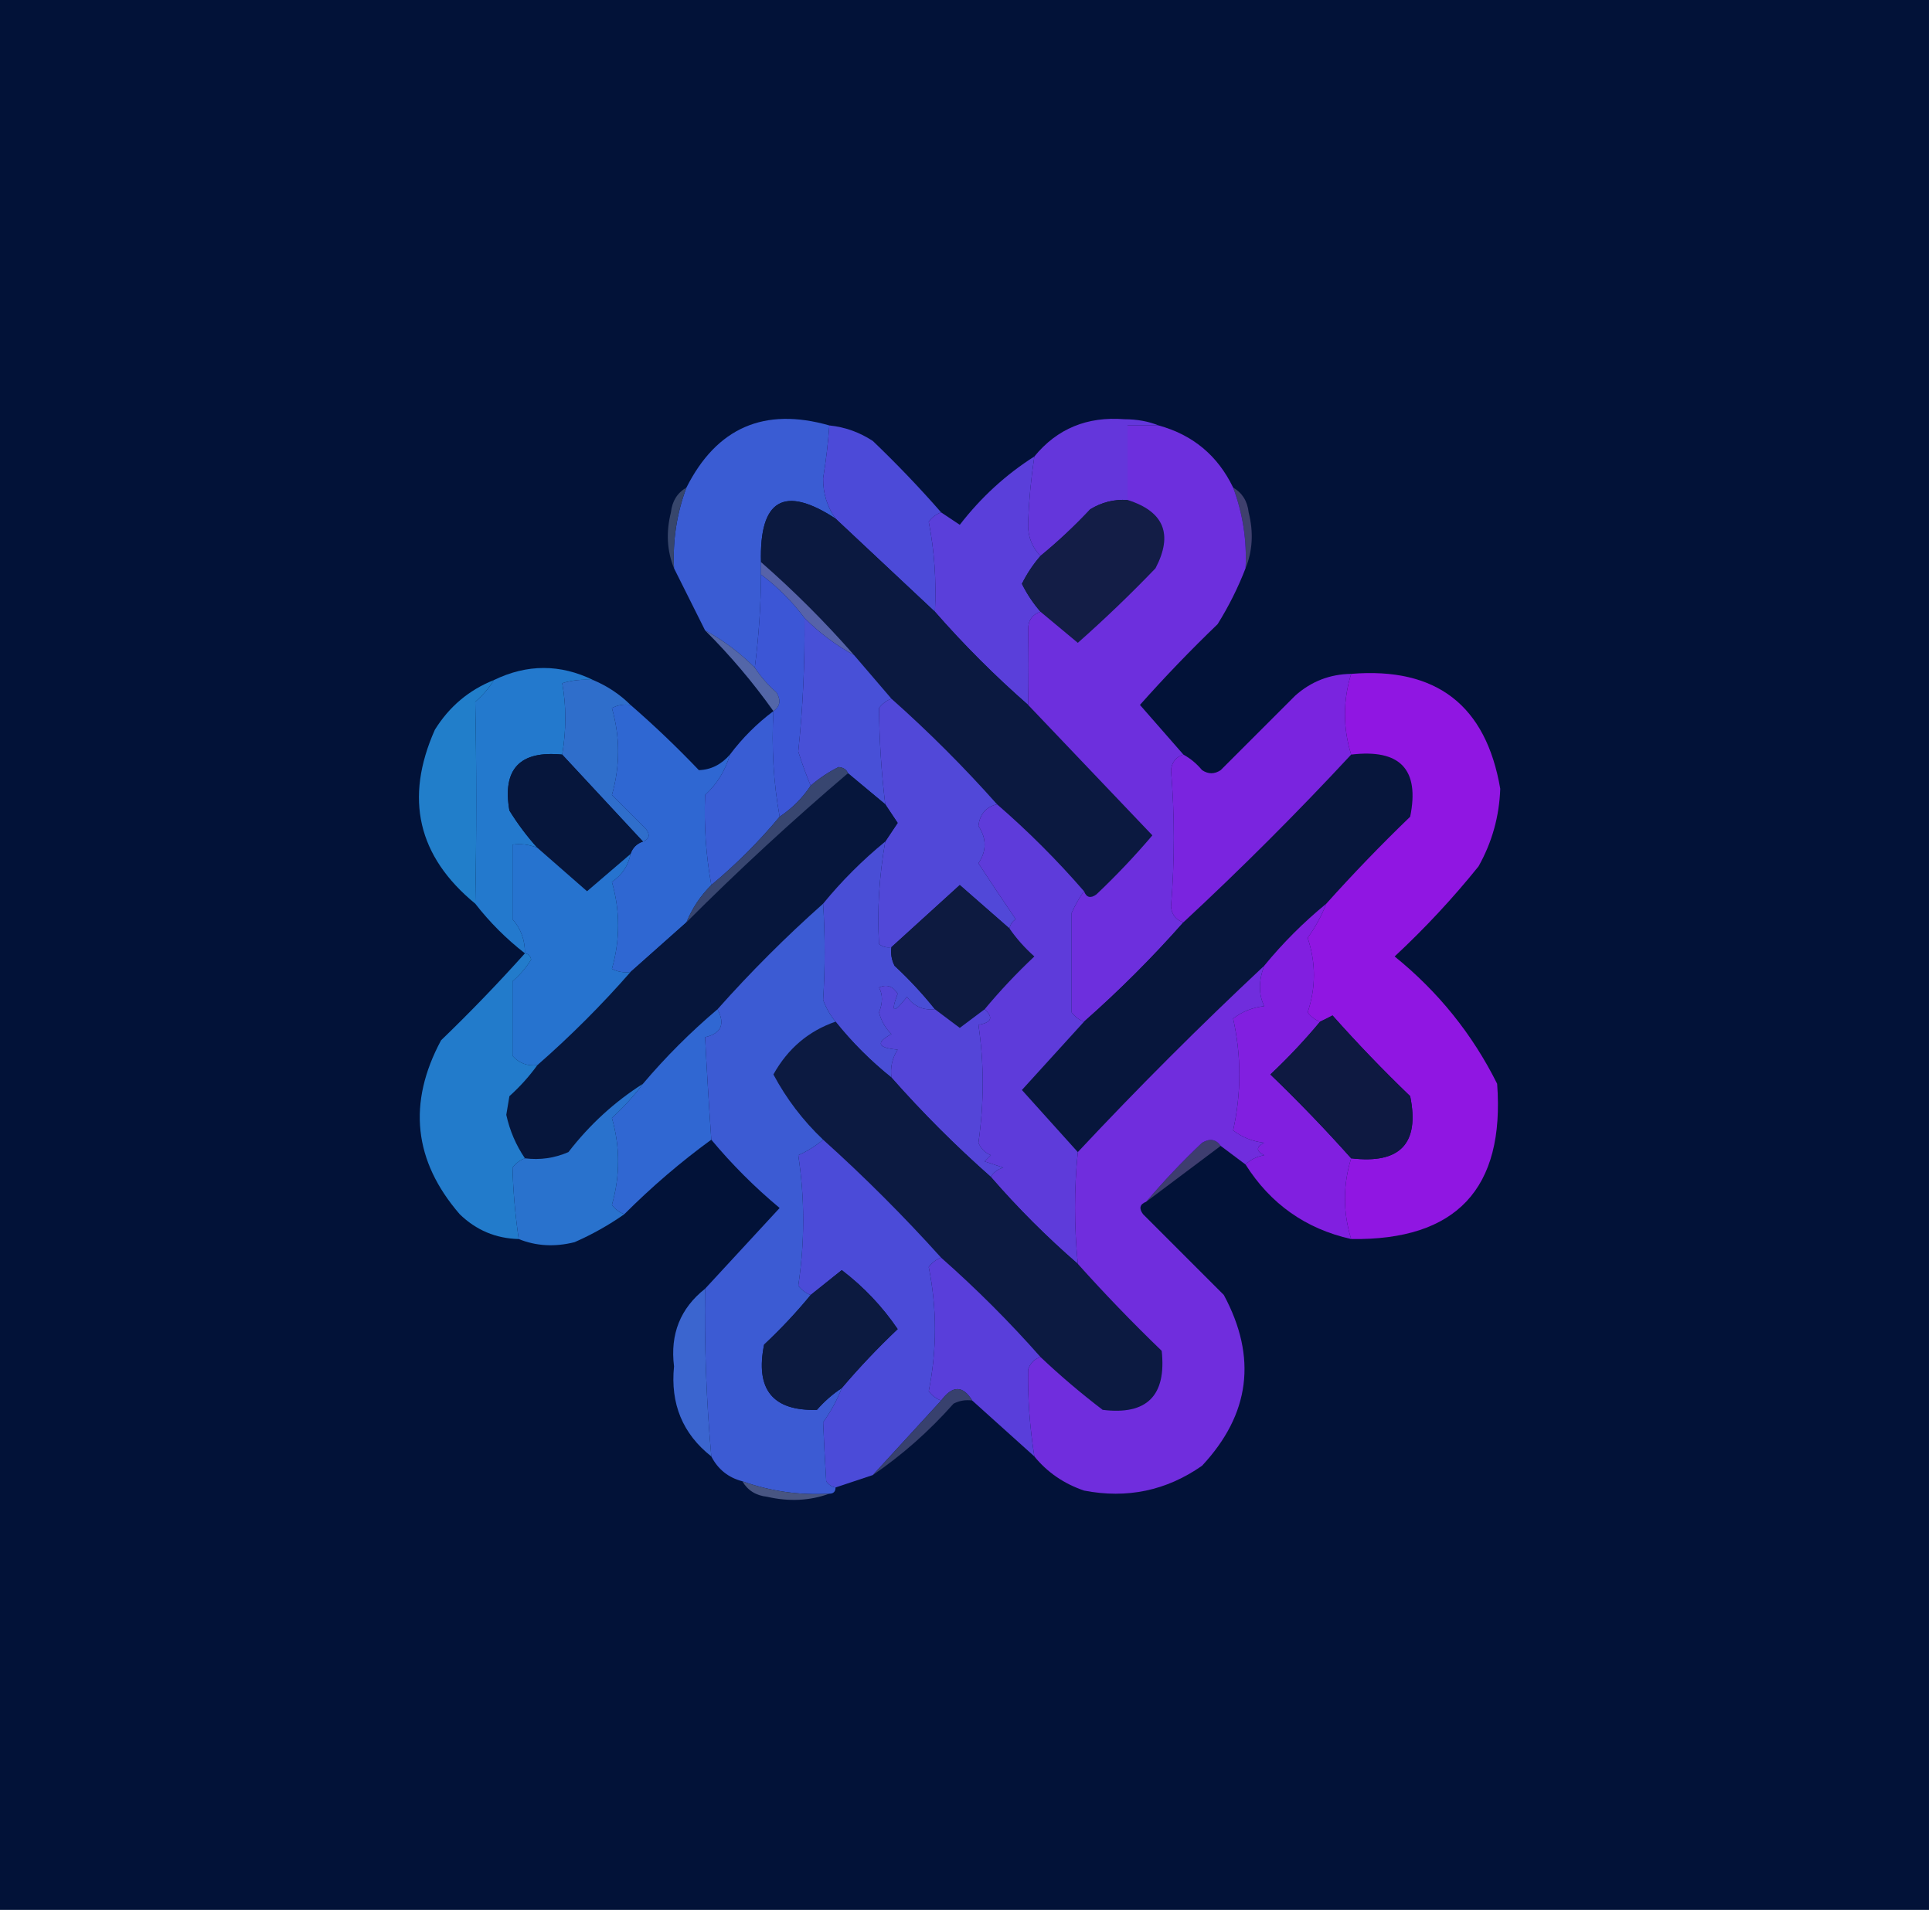 <?xml version="1.0" encoding="UTF-8"?>
<!DOCTYPE svg PUBLIC "-//W3C//DTD SVG 1.1//EN" "http://www.w3.org/Graphics/SVG/1.1/DTD/svg11.dtd">
<svg xmlns="http://www.w3.org/2000/svg" version="1.1" width="311px" height="308px" style="shape-rendering:geometricPrecision; text-rendering:geometricPrecision; image-rendering:optimizeQuality; fill-rule:evenodd; clip-rule:evenodd" xmlns:xlink="http://www.w3.org/1999/xlink">
<g><path style="opacity:1" fill="#021238" d="M -0.5,-0.5 C 103.167,-0.5 206.833,-0.5 310.5,-0.5C 310.5,102.167 310.5,204.833 310.5,307.5C 206.833,307.5 103.167,307.5 -0.5,307.5C -0.5,204.833 -0.5,102.167 -0.5,-0.5 Z"/></g>
<g><path style="opacity:1" fill="#3a5cd3" d="M 133.5,68.5 C 133.309,71.251 132.976,74.085 132.5,77C 132.482,79.442 133.149,81.609 134.5,83.5C 126.222,78.084 122.222,80.417 122.5,90.5C 122.5,91.167 122.5,91.833 122.5,92.5C 122.488,97.344 122.155,102.343 121.5,107.5C 119.098,105.091 116.431,103.091 113.5,101.5C 111.833,98.167 110.167,94.833 108.5,91.5C 108.269,87.007 108.936,82.674 110.5,78.5C 115.371,68.847 123.037,65.513 133.5,68.5 Z"/></g>
<g><path style="opacity:1" fill="#6436db" d="M 186.5,68.5 C 184.833,68.5 183.167,68.5 181.5,68.5C 181.5,72.5 181.5,76.5 181.5,80.5C 179.345,80.372 177.345,80.872 175.5,82C 172.964,84.705 170.297,87.205 167.5,89.5C 166.06,88.054 165.393,86.221 165.5,84C 165.633,80.573 165.967,77.073 166.5,73.5C 170.166,69.024 174.999,67.024 181,67.5C 183.033,67.506 184.866,67.839 186.5,68.5 Z"/></g>
<g><path style="opacity:1" fill="#4c4ad8" d="M 133.5,68.5 C 136.016,68.755 138.35,69.589 140.5,71C 144.37,74.702 148.037,78.536 151.5,82.5C 150.711,82.783 150.044,83.283 149.5,84C 150.416,88.691 150.75,93.525 150.5,98.5C 145.167,93.5 139.833,88.5 134.5,83.5C 133.149,81.609 132.482,79.442 132.5,77C 132.976,74.085 133.309,71.251 133.5,68.5 Z"/></g>
<g><path style="opacity:1" fill="#5a3fda" d="M 166.5,73.5 C 165.967,77.073 165.633,80.573 165.5,84C 165.393,86.221 166.06,88.054 167.5,89.5C 166.315,90.857 165.315,92.357 164.5,94C 165.315,95.643 166.315,97.143 167.5,98.5C 166.12,98.962 165.453,99.962 165.5,101.5C 165.581,105.551 165.581,109.551 165.5,113.5C 160.167,108.833 155.167,103.833 150.5,98.5C 150.75,93.525 150.416,88.691 149.5,84C 150.044,83.283 150.711,82.783 151.5,82.5C 152.482,83.141 153.482,83.808 154.5,84.5C 157.915,80.08 161.915,76.414 166.5,73.5 Z"/></g>
<g><path style="opacity:1" fill="#0b1940" d="M 134.5,83.5 C 139.833,88.5 145.167,93.5 150.5,98.5C 155.167,103.833 160.167,108.833 165.5,113.5C 172.145,120.48 178.812,127.48 185.5,134.5C 182.683,137.818 179.683,140.985 176.5,144C 175.563,144.692 174.897,144.525 174.5,143.5C 170.167,138.5 165.5,133.833 160.5,129.5C 155.167,123.5 149.5,117.833 143.5,112.5C 141.5,110.167 139.5,107.833 137.5,105.5C 132.833,100.167 127.833,95.167 122.5,90.5C 122.222,80.417 126.222,78.084 134.5,83.5 Z"/></g>
<g><path style="opacity:1" fill="#131d46" d="M 181.5,80.5 C 187.373,82.353 188.873,86.02 186,91.5C 181.985,95.682 177.818,99.682 173.5,103.5C 171.481,101.81 169.481,100.144 167.5,98.5C 166.315,97.143 165.315,95.643 164.5,94C 165.315,92.357 166.315,90.857 167.5,89.5C 170.297,87.205 172.964,84.705 175.5,82C 177.345,80.872 179.345,80.372 181.5,80.5 Z"/></g>
<g><path style="opacity:1" fill="#37466c" d="M 110.5,78.5 C 108.936,82.674 108.269,87.007 108.5,91.5C 107.362,88.697 107.195,85.697 108,82.5C 108.2,80.68 109.034,79.347 110.5,78.5 Z"/></g>
<g><path style="opacity:1" fill="#3f406d" d="M 198.5,78.5 C 199.966,79.347 200.8,80.68 201,82.5C 201.805,85.697 201.638,88.697 200.5,91.5C 200.731,87.007 200.064,82.674 198.5,78.5 Z"/></g>
<g><path style="opacity:1" fill="#5662a9" d="M 122.5,90.5 C 127.833,95.167 132.833,100.167 137.5,105.5C 134.569,103.909 131.902,101.909 129.5,99.5C 127.5,96.833 125.167,94.5 122.5,92.5C 122.5,91.833 122.5,91.167 122.5,90.5 Z"/></g>
<g><path style="opacity:1" fill="#3c56d6" d="M 122.5,92.5 C 125.167,94.5 127.5,96.833 129.5,99.5C 129.579,106.743 129.245,113.91 128.5,121C 129.109,122.948 129.776,124.782 130.5,126.5C 129.167,128.5 127.5,130.167 125.5,131.5C 124.511,126.025 124.178,120.358 124.5,114.5C 125.573,113.749 125.74,112.749 125,111.5C 123.624,110.295 122.458,108.962 121.5,107.5C 122.155,102.343 122.488,97.344 122.5,92.5 Z"/></g>
<g><path style="opacity:1" fill="#5366a8" d="M 113.5,101.5 C 116.431,103.091 119.098,105.091 121.5,107.5C 122.458,108.962 123.624,110.295 125,111.5C 125.74,112.749 125.573,113.749 124.5,114.5C 121.232,109.893 117.565,105.559 113.5,101.5 Z"/></g>
<g><path style="opacity:1" fill="#4850d7" d="M 129.5,99.5 C 131.902,101.909 134.569,103.909 137.5,105.5C 139.5,107.833 141.5,110.167 143.5,112.5C 142.711,112.783 142.044,113.283 141.5,114C 141.54,119.157 141.873,124.324 142.5,129.5C 140.5,127.833 138.5,126.167 136.5,124.5C 136.265,123.903 135.765,123.57 135,123.5C 133.357,124.315 131.857,125.315 130.5,126.5C 129.776,124.782 129.109,122.948 128.5,121C 129.245,113.91 129.579,106.743 129.5,99.5 Z"/></g>
<g><path style="opacity:1" fill="#2379cd" d="M 95.5,109.5 C 93.801,109.34 92.134,109.506 90.5,110C 91.168,113.665 91.168,117.498 90.5,121.5C 83.673,120.825 80.84,123.825 82,130.5C 83.332,132.66 84.832,134.66 86.5,136.5C 85.153,135.972 83.819,135.805 82.5,136C 82.5,140 82.5,144 82.5,148C 83.849,149.538 84.516,151.371 84.5,153.5C 81.5,151.167 78.833,148.5 76.5,145.5C 76.714,134.393 76.714,123.56 76.5,113C 77.71,111.961 78.71,110.794 79.5,109.5C 84.849,106.904 90.183,106.904 95.5,109.5 Z"/></g>
<g><path style="opacity:1" fill="#2f6ecb" d="M 95.5,109.5 C 97.795,110.475 99.795,111.808 101.5,113.5C 100.448,113.351 99.448,113.517 98.5,114C 99.833,118.667 99.833,123.333 98.5,128C 100.333,129.833 102.167,131.667 104,133.5C 104.692,134.437 104.525,135.103 103.5,135.5C 99.139,130.807 94.805,126.141 90.5,121.5C 91.168,117.498 91.168,113.665 90.5,110C 92.134,109.506 93.801,109.34 95.5,109.5 Z"/></g>
<g><path style="opacity:1" fill="#217eca" d="M 79.5,109.5 C 78.71,110.794 77.71,111.961 76.5,113C 76.714,123.56 76.714,134.393 76.5,145.5C 67.246,137.9 65.079,128.566 70,117.5C 72.316,113.768 75.482,111.101 79.5,109.5 Z"/></g>
<g><path style="opacity:1" fill="#2f67d2" d="M 101.5,113.5 C 105.298,116.796 108.964,120.296 112.5,124C 114.435,123.942 116.102,123.109 117.5,121.5C 116.765,124.062 115.431,126.228 113.5,128C 113.306,132.856 113.639,137.689 114.5,142.5C 112.748,144.246 111.415,146.246 110.5,148.5C 107.5,151.167 104.5,153.833 101.5,156.5C 100.448,156.649 99.448,156.483 98.5,156C 99.833,151.333 99.833,146.667 98.5,142C 100.141,140.871 101.141,139.371 101.5,137.5C 101.833,136.5 102.5,135.833 103.5,135.5C 104.525,135.103 104.692,134.437 104,133.5C 102.167,131.667 100.333,129.833 98.5,128C 99.833,123.333 99.833,118.667 98.5,114C 99.448,113.517 100.448,113.351 101.5,113.5 Z"/></g>
<g><path style="opacity:1" fill="#5148d8" d="M 143.5,112.5 C 149.5,117.833 155.167,123.5 160.5,129.5C 158.715,129.926 157.715,131.092 157.5,133C 158.833,135 158.833,137 157.5,139C 159.418,141.943 161.418,144.943 163.5,148C 162.944,148.383 162.611,148.883 162.5,149.5C 159.853,147.189 157.186,144.856 154.5,142.5C 150.813,145.855 147.147,149.189 143.5,152.5C 142.761,152.631 142.094,152.464 141.5,152C 141.179,146.649 141.513,141.149 142.5,135.5C 143.141,134.518 143.807,133.518 144.5,132.5C 143.807,131.482 143.141,130.482 142.5,129.5C 141.873,124.324 141.54,119.157 141.5,114C 142.044,113.283 142.711,112.783 143.5,112.5 Z"/></g>
<g><path style="opacity:1" fill="#6d2fdd" d="M 186.5,68.5 C 192.016,70.016 196.016,73.349 198.5,78.5C 200.064,82.674 200.731,87.007 200.5,91.5C 199.287,94.636 197.787,97.636 196,100.5C 191.651,104.682 187.485,109.015 183.5,113.5C 185.856,116.186 188.189,118.853 190.5,121.5C 189.305,121.866 188.639,122.699 188.5,124C 189.098,131.171 189.098,138.504 188.5,146C 188.639,147.301 189.305,148.134 190.5,148.5C 185.5,154.167 180.167,159.5 174.5,164.5C 173.711,164.217 173.044,163.717 172.5,163C 172.5,157.667 172.5,152.333 172.5,147C 173.085,145.698 173.751,144.531 174.5,143.5C 174.897,144.525 175.563,144.692 176.5,144C 179.683,140.985 182.683,137.818 185.5,134.5C 178.812,127.48 172.145,120.48 165.5,113.5C 165.581,109.551 165.581,105.551 165.5,101.5C 165.453,99.962 166.12,98.962 167.5,98.5C 169.481,100.144 171.481,101.81 173.5,103.5C 177.818,99.682 181.985,95.682 186,91.5C 188.873,86.02 187.373,82.353 181.5,80.5C 181.5,76.5 181.5,72.5 181.5,68.5C 183.167,68.5 184.833,68.5 186.5,68.5 Z"/></g>
<g><path style="opacity:1" fill="#395dd4" d="M 124.5,114.5 C 124.178,120.358 124.511,126.025 125.5,131.5C 122.167,135.5 118.5,139.167 114.5,142.5C 113.639,137.689 113.306,132.856 113.5,128C 115.431,126.228 116.765,124.062 117.5,121.5C 119.5,118.833 121.833,116.5 124.5,114.5 Z"/></g>
<g><path style="opacity:1" fill="#06163c" d="M 90.5,121.5 C 94.805,126.141 99.139,130.807 103.5,135.5C 102.5,135.833 101.833,136.5 101.5,137.5C 99.186,139.477 96.853,141.477 94.5,143.5C 91.814,141.144 89.147,138.811 86.5,136.5C 84.832,134.66 83.332,132.66 82,130.5C 80.84,123.825 83.673,120.825 90.5,121.5 Z"/></g>
<g><path style="opacity:1" fill="#07163c" d="M 217.5,121.5 C 225.382,120.546 228.549,123.879 227,131.5C 222.297,136.035 217.797,140.702 213.5,145.5C 209.833,148.5 206.5,151.833 203.5,155.5C 193.14,165.194 183.14,175.194 173.5,185.5C 170.522,182.187 167.522,178.853 164.5,175.5C 167.855,171.813 171.189,168.147 174.5,164.5C 180.167,159.5 185.5,154.167 190.5,148.5C 199.833,139.833 208.833,130.833 217.5,121.5 Z"/></g>
<g><path style="opacity:1" fill="#7a24df" d="M 217.5,108.5 C 216.167,112.833 216.167,117.167 217.5,121.5C 208.833,130.833 199.833,139.833 190.5,148.5C 189.305,148.134 188.639,147.301 188.5,146C 189.098,138.504 189.098,131.171 188.5,124C 188.639,122.699 189.305,121.866 190.5,121.5C 191.627,122.122 192.627,122.955 193.5,124C 194.5,124.667 195.5,124.667 196.5,124C 200.5,120 204.5,116 208.5,112C 211.072,109.713 214.072,108.547 217.5,108.5 Z"/></g>
<g><path style="opacity:1" fill="#06163c" d="M 136.5,124.5 C 138.5,126.167 140.5,127.833 142.5,129.5C 143.141,130.482 143.807,131.482 144.5,132.5C 143.807,133.518 143.141,134.518 142.5,135.5C 138.833,138.5 135.5,141.833 132.5,145.5C 126.5,150.833 120.833,156.5 115.5,162.5C 111.14,166.194 107.14,170.194 103.5,174.5C 98.915,177.414 94.915,181.08 91.5,185.5C 89.257,186.474 86.924,186.808 84.5,186.5C 83.057,184.379 82.057,182.046 81.5,179.5C 81.667,178.5 81.833,177.5 82,176.5C 83.707,174.963 85.207,173.296 86.5,171.5C 91.833,166.833 96.833,161.833 101.5,156.5C 104.5,153.833 107.5,151.167 110.5,148.5C 118.886,140.11 127.553,132.11 136.5,124.5 Z"/></g>
<g><path style="opacity:1" fill="#384670" d="M 136.5,124.5 C 127.553,132.11 118.886,140.11 110.5,148.5C 111.415,146.246 112.748,144.246 114.5,142.5C 118.5,139.167 122.167,135.5 125.5,131.5C 127.5,130.167 129.167,128.5 130.5,126.5C 131.857,125.315 133.357,124.315 135,123.5C 135.765,123.57 136.265,123.903 136.5,124.5 Z"/></g>
<g><path style="opacity:1" fill="#2673cf" d="M 86.5,136.5 C 89.147,138.811 91.814,141.144 94.5,143.5C 96.853,141.477 99.186,139.477 101.5,137.5C 101.141,139.371 100.141,140.871 98.5,142C 99.833,146.667 99.833,151.333 98.5,156C 99.448,156.483 100.448,156.649 101.5,156.5C 96.833,161.833 91.833,166.833 86.5,171.5C 84.897,171.688 83.563,171.188 82.5,170C 82.5,166 82.5,162 82.5,158C 83.687,156.981 84.687,155.814 85.5,154.5C 85.376,153.893 85.043,153.56 84.5,153.5C 84.516,151.371 83.849,149.538 82.5,148C 82.5,144 82.5,140 82.5,136C 83.819,135.805 85.153,135.972 86.5,136.5 Z"/></g>
<g><path style="opacity:1" fill="#9016e2" d="M 217.5,108.5 C 231.204,107.379 239.204,113.546 241.5,127C 241.344,131.457 240.178,135.624 238,139.5C 233.867,144.634 229.367,149.468 224.5,154C 231.518,159.677 237.018,166.511 241,174.5C 242.258,191.408 234.425,199.741 217.5,199.5C 216.167,195.167 216.167,190.833 217.5,186.5C 225.382,187.454 228.549,184.121 227,176.5C 222.679,172.345 218.512,168.012 214.5,163.5C 213.817,163.863 213.15,164.196 212.5,164.5C 211.711,164.217 211.044,163.717 210.5,163C 211.833,159 211.833,155 210.5,151C 211.758,149.259 212.758,147.426 213.5,145.5C 217.797,140.702 222.297,136.035 227,131.5C 228.549,123.879 225.382,120.546 217.5,121.5C 216.167,117.167 216.167,112.833 217.5,108.5 Z"/></g>
<g><path style="opacity:1" fill="#494ed6" d="M 142.5,135.5 C 141.513,141.149 141.179,146.649 141.5,152C 142.094,152.464 142.761,152.631 143.5,152.5C 143.351,153.552 143.517,154.552 144,155.5C 146.372,157.703 148.539,160.037 150.5,162.5C 148.61,162.703 147.11,162.037 146,160.5C 143.827,163.277 143.327,163.11 144.5,160C 143.725,158.77 142.725,158.437 141.5,159C 142.114,160.13 142.114,161.463 141.5,163C 141.844,164.365 142.511,165.532 143.5,166.5C 140.924,167.883 141.258,168.717 144.5,169C 143.62,170.356 143.286,171.856 143.5,173.5C 140.167,170.833 137.167,167.833 134.5,164.5C 133.645,163.469 132.978,162.303 132.5,161C 132.827,155.856 132.827,150.689 132.5,145.5C 135.5,141.833 138.833,138.5 142.5,135.5 Z"/></g>
<g><path style="opacity:1" fill="#0d1a40" d="M 162.5,149.5 C 163.625,151.129 164.959,152.629 166.5,154C 163.629,156.703 160.962,159.536 158.5,162.5C 157.185,163.476 155.852,164.476 154.5,165.5C 153.148,164.476 151.815,163.476 150.5,162.5C 148.539,160.037 146.372,157.703 144,155.5C 143.517,154.552 143.351,153.552 143.5,152.5C 147.147,149.189 150.813,145.855 154.5,142.5C 157.186,144.856 159.853,147.189 162.5,149.5 Z"/></g>
<g><path style="opacity:1" fill="#811fe0" d="M 213.5,145.5 C 212.758,147.426 211.758,149.259 210.5,151C 211.833,155 211.833,159 210.5,163C 211.044,163.717 211.711,164.217 212.5,164.5C 210.038,167.464 207.371,170.297 204.5,173C 209.037,177.369 213.37,181.869 217.5,186.5C 216.167,190.833 216.167,195.167 217.5,199.5C 210.186,197.855 204.519,193.855 200.5,187.5C 201.263,186.732 202.263,186.232 203.5,186C 202.167,185.333 202.167,184.667 203.5,184C 201.616,183.784 199.949,183.117 198.5,182C 199.833,176 199.833,170 198.5,164C 199.949,162.883 201.616,162.216 203.5,162C 202.586,160.1 202.586,157.934 203.5,155.5C 206.5,151.833 209.833,148.5 213.5,145.5 Z"/></g>
<g><path style="opacity:1" fill="#5e3bda" d="M 160.5,129.5 C 165.5,133.833 170.167,138.5 174.5,143.5C 173.751,144.531 173.085,145.698 172.5,147C 172.5,152.333 172.5,157.667 172.5,163C 173.044,163.717 173.711,164.217 174.5,164.5C 171.189,168.147 167.855,171.813 164.5,175.5C 167.522,178.853 170.522,182.187 173.5,185.5C 172.898,191.402 172.898,197.402 173.5,203.5C 168.5,199.167 163.833,194.5 159.5,189.5C 159.918,188.778 160.584,188.278 161.5,188C 160.5,187.667 159.5,187.333 158.5,187C 158.833,186.667 159.167,186.333 159.5,186C 158.572,185.612 157.905,184.945 157.5,184C 158.421,177.539 158.421,171.205 157.5,165C 159.619,164.658 159.953,163.825 158.5,162.5C 160.962,159.536 163.629,156.703 166.5,154C 164.959,152.629 163.625,151.129 162.5,149.5C 162.611,148.883 162.944,148.383 163.5,148C 161.418,144.943 159.418,141.943 157.5,139C 158.833,137 158.833,135 157.5,133C 157.715,131.092 158.715,129.926 160.5,129.5 Z"/></g>
<g><path style="opacity:1" fill="#227bcb" d="M 84.5,153.5 C 85.043,153.56 85.376,153.893 85.5,154.5C 84.687,155.814 83.687,156.981 82.5,158C 82.5,162 82.5,166 82.5,170C 83.563,171.188 84.897,171.688 86.5,171.5C 85.207,173.296 83.707,174.963 82,176.5C 81.833,177.5 81.667,178.5 81.5,179.5C 82.057,182.046 83.057,184.379 84.5,186.5C 83.711,186.783 83.044,187.283 82.5,188C 82.603,191.794 82.936,195.628 83.5,199.5C 79.818,199.409 76.651,198.076 74,195.5C 66.583,186.926 65.583,177.593 71,167.5C 75.676,162.991 80.176,158.324 84.5,153.5 Z"/></g>
<g><path style="opacity:1" fill="#5445d8" d="M 150.5,162.5 C 151.815,163.476 153.148,164.476 154.5,165.5C 155.852,164.476 157.185,163.476 158.5,162.5C 159.953,163.825 159.619,164.658 157.5,165C 158.421,171.205 158.421,177.539 157.5,184C 157.905,184.945 158.572,185.612 159.5,186C 159.167,186.333 158.833,186.667 158.5,187C 159.5,187.333 160.5,187.667 161.5,188C 160.584,188.278 159.918,188.778 159.5,189.5C 153.833,184.5 148.5,179.167 143.5,173.5C 143.286,171.856 143.62,170.356 144.5,169C 141.258,168.717 140.924,167.883 143.5,166.5C 142.511,165.532 141.844,164.365 141.5,163C 142.114,161.463 142.114,160.13 141.5,159C 142.725,158.437 143.725,158.77 144.5,160C 143.327,163.11 143.827,163.277 146,160.5C 147.11,162.037 148.61,162.703 150.5,162.5 Z"/></g>
<g><path style="opacity:1" fill="#0c1a41" d="M 134.5,164.5 C 137.167,167.833 140.167,170.833 143.5,173.5C 148.5,179.167 153.833,184.5 159.5,189.5C 163.833,194.5 168.5,199.167 173.5,203.5C 177.797,208.298 182.297,212.965 187,217.5C 187.784,224.716 184.618,227.882 177.5,227C 174,224.331 170.667,221.498 167.5,218.5C 162.5,212.833 157.167,207.5 151.5,202.5C 145.5,195.833 139.167,189.5 132.5,183.5C 129.268,180.434 126.601,176.934 124.5,173C 126.815,168.842 130.149,166.009 134.5,164.5 Z"/></g>
<g><path style="opacity:1" fill="#0e1941" d="M 217.5,186.5 C 213.37,181.869 209.037,177.369 204.5,173C 207.371,170.297 210.038,167.464 212.5,164.5C 213.15,164.196 213.817,163.863 214.5,163.5C 218.512,168.012 222.679,172.345 227,176.5C 228.549,184.121 225.382,187.454 217.5,186.5 Z"/></g>
<g><path style="opacity:1" fill="#3067d2" d="M 115.5,162.5 C 116.764,164.902 116.097,166.402 113.5,167C 113.782,172.483 114.115,177.983 114.5,183.5C 109.558,187.103 104.892,191.103 100.5,195.5C 99.711,195.217 99.044,194.717 98.5,194C 99.833,189.333 99.833,184.667 98.5,180C 100.373,178.296 102.04,176.463 103.5,174.5C 107.14,170.194 111.14,166.194 115.5,162.5 Z"/></g>
<g><path style="opacity:1" fill="#2972cd" d="M 103.5,174.5 C 102.04,176.463 100.373,178.296 98.5,180C 99.833,184.667 99.833,189.333 98.5,194C 99.044,194.717 99.711,195.217 100.5,195.5C 98.026,197.24 95.359,198.74 92.5,200C 89.303,200.805 86.303,200.638 83.5,199.5C 82.936,195.628 82.603,191.794 82.5,188C 83.044,187.283 83.711,186.783 84.5,186.5C 86.924,186.808 89.257,186.474 91.5,185.5C 94.915,181.08 98.915,177.414 103.5,174.5 Z"/></g>
<g><path style="opacity:1" fill="#3e3d6f" d="M 196.5,184.5 C 192.5,187.5 188.5,190.5 184.5,193.5C 187.296,190.203 190.296,187.036 193.5,184C 194.749,183.26 195.749,183.427 196.5,184.5 Z"/></g>
<g><path style="opacity:1" fill="#4b4bd8" d="M 132.5,183.5 C 139.167,189.5 145.5,195.833 151.5,202.5C 150.711,202.783 150.044,203.283 149.5,204C 150.833,210.667 150.833,217.333 149.5,224C 150.044,224.717 150.711,225.217 151.5,225.5C 147.833,229.5 144.167,233.5 140.5,237.5C 138.5,238.167 136.5,238.833 134.5,239.5C 133.883,239.389 133.383,239.056 133,238.5C 132.791,235.179 132.624,232.012 132.5,229C 133.741,227.269 134.741,225.436 135.5,223.5C 138.318,220.181 141.318,217.015 144.5,214C 142.033,210.366 139.033,207.199 135.5,204.5C 133.814,205.857 132.148,207.19 130.5,208.5C 129.711,208.217 129.044,207.717 128.5,207C 129.555,199.973 129.555,192.973 128.5,186C 129.984,185.338 131.317,184.504 132.5,183.5 Z"/></g>
<g><path style="opacity:1" fill="#702ddd" d="M 203.5,155.5 C 202.586,157.934 202.586,160.1 203.5,162C 201.616,162.216 199.949,162.883 198.5,164C 199.833,170 199.833,176 198.5,182C 199.949,183.117 201.616,183.784 203.5,184C 202.167,184.667 202.167,185.333 203.5,186C 202.263,186.232 201.263,186.732 200.5,187.5C 199.167,186.5 197.833,185.5 196.5,184.5C 195.749,183.427 194.749,183.26 193.5,184C 190.296,187.036 187.296,190.203 184.5,193.5C 183.475,193.897 183.308,194.563 184,195.5C 188.333,199.833 192.667,204.167 197,208.5C 202.404,218.535 201.237,227.702 193.5,236C 187.771,240.01 181.438,241.344 174.5,240C 171.244,238.884 168.578,237.051 166.5,234.5C 165.75,229.678 165.417,225.011 165.5,220.5C 165.855,219.478 166.522,218.811 167.5,218.5C 170.667,221.498 174,224.331 177.5,227C 184.618,227.882 187.784,224.716 187,217.5C 182.297,212.965 177.797,208.298 173.5,203.5C 172.898,197.402 172.898,191.402 173.5,185.5C 183.14,175.194 193.14,165.194 203.5,155.5 Z"/></g>
<g><path style="opacity:1" fill="#3c5bd3" d="M 132.5,145.5 C 132.827,150.689 132.827,155.856 132.5,161C 132.978,162.303 133.645,163.469 134.5,164.5C 130.149,166.009 126.815,168.842 124.5,173C 126.601,176.934 129.268,180.434 132.5,183.5C 131.317,184.504 129.984,185.338 128.5,186C 129.555,192.973 129.555,199.973 128.5,207C 129.044,207.717 129.711,208.217 130.5,208.5C 128.205,211.297 125.705,213.964 123,216.5C 121.552,223.705 124.386,227.205 131.5,227C 132.705,225.624 134.038,224.458 135.5,223.5C 134.741,225.436 133.741,227.269 132.5,229C 132.624,232.012 132.791,235.179 133,238.5C 133.383,239.056 133.883,239.389 134.5,239.5C 134.5,240.167 134.167,240.5 133.5,240.5C 128.673,240.779 124.007,240.113 119.5,238.5C 117.251,237.92 115.585,236.587 114.5,234.5C 113.699,225.542 113.366,216.542 113.5,207.5C 117.428,203.233 121.428,198.9 125.5,194.5C 121.479,191.146 117.812,187.479 114.5,183.5C 114.115,177.983 113.782,172.483 113.5,167C 116.097,166.402 116.764,164.902 115.5,162.5C 120.833,156.5 126.5,150.833 132.5,145.5 Z"/></g>
<g><path style="opacity:1" fill="#0c1a40" d="M 135.5,223.5 C 134.038,224.458 132.705,225.624 131.5,227C 124.386,227.205 121.552,223.705 123,216.5C 125.705,213.964 128.205,211.297 130.5,208.5C 132.148,207.19 133.814,205.857 135.5,204.5C 139.033,207.199 142.033,210.366 144.5,214C 141.318,217.015 138.318,220.181 135.5,223.5 Z"/></g>
<g><path style="opacity:1" fill="#3b65cf" d="M 113.5,207.5 C 113.366,216.542 113.699,225.542 114.5,234.5C 109.893,230.867 107.893,226.034 108.5,220C 107.853,214.809 109.519,210.642 113.5,207.5 Z"/></g>
<g><path style="opacity:1" fill="#593eda" d="M 151.5,202.5 C 157.167,207.5 162.5,212.833 167.5,218.5C 166.522,218.811 165.855,219.478 165.5,220.5C 165.417,225.011 165.75,229.678 166.5,234.5C 163.167,231.5 159.833,228.5 156.5,225.5C 154.999,223.043 153.332,223.043 151.5,225.5C 150.711,225.217 150.044,224.717 149.5,224C 150.833,217.333 150.833,210.667 149.5,204C 150.044,203.283 150.711,202.783 151.5,202.5 Z"/></g>
<g><path style="opacity:1" fill="#38416e" d="M 156.5,225.5 C 155.448,225.351 154.448,225.517 153.5,226C 149.572,230.436 145.239,234.269 140.5,237.5C 144.167,233.5 147.833,229.5 151.5,225.5C 153.332,223.043 154.999,223.043 156.5,225.5 Z"/></g>
<g><path style="opacity:1" fill="#485582" d="M 119.5,238.5 C 124.007,240.113 128.673,240.779 133.5,240.5C 130.36,241.641 127.027,241.808 123.5,241C 121.68,240.8 120.347,239.966 119.5,238.5 Z"/></g>
</svg>
